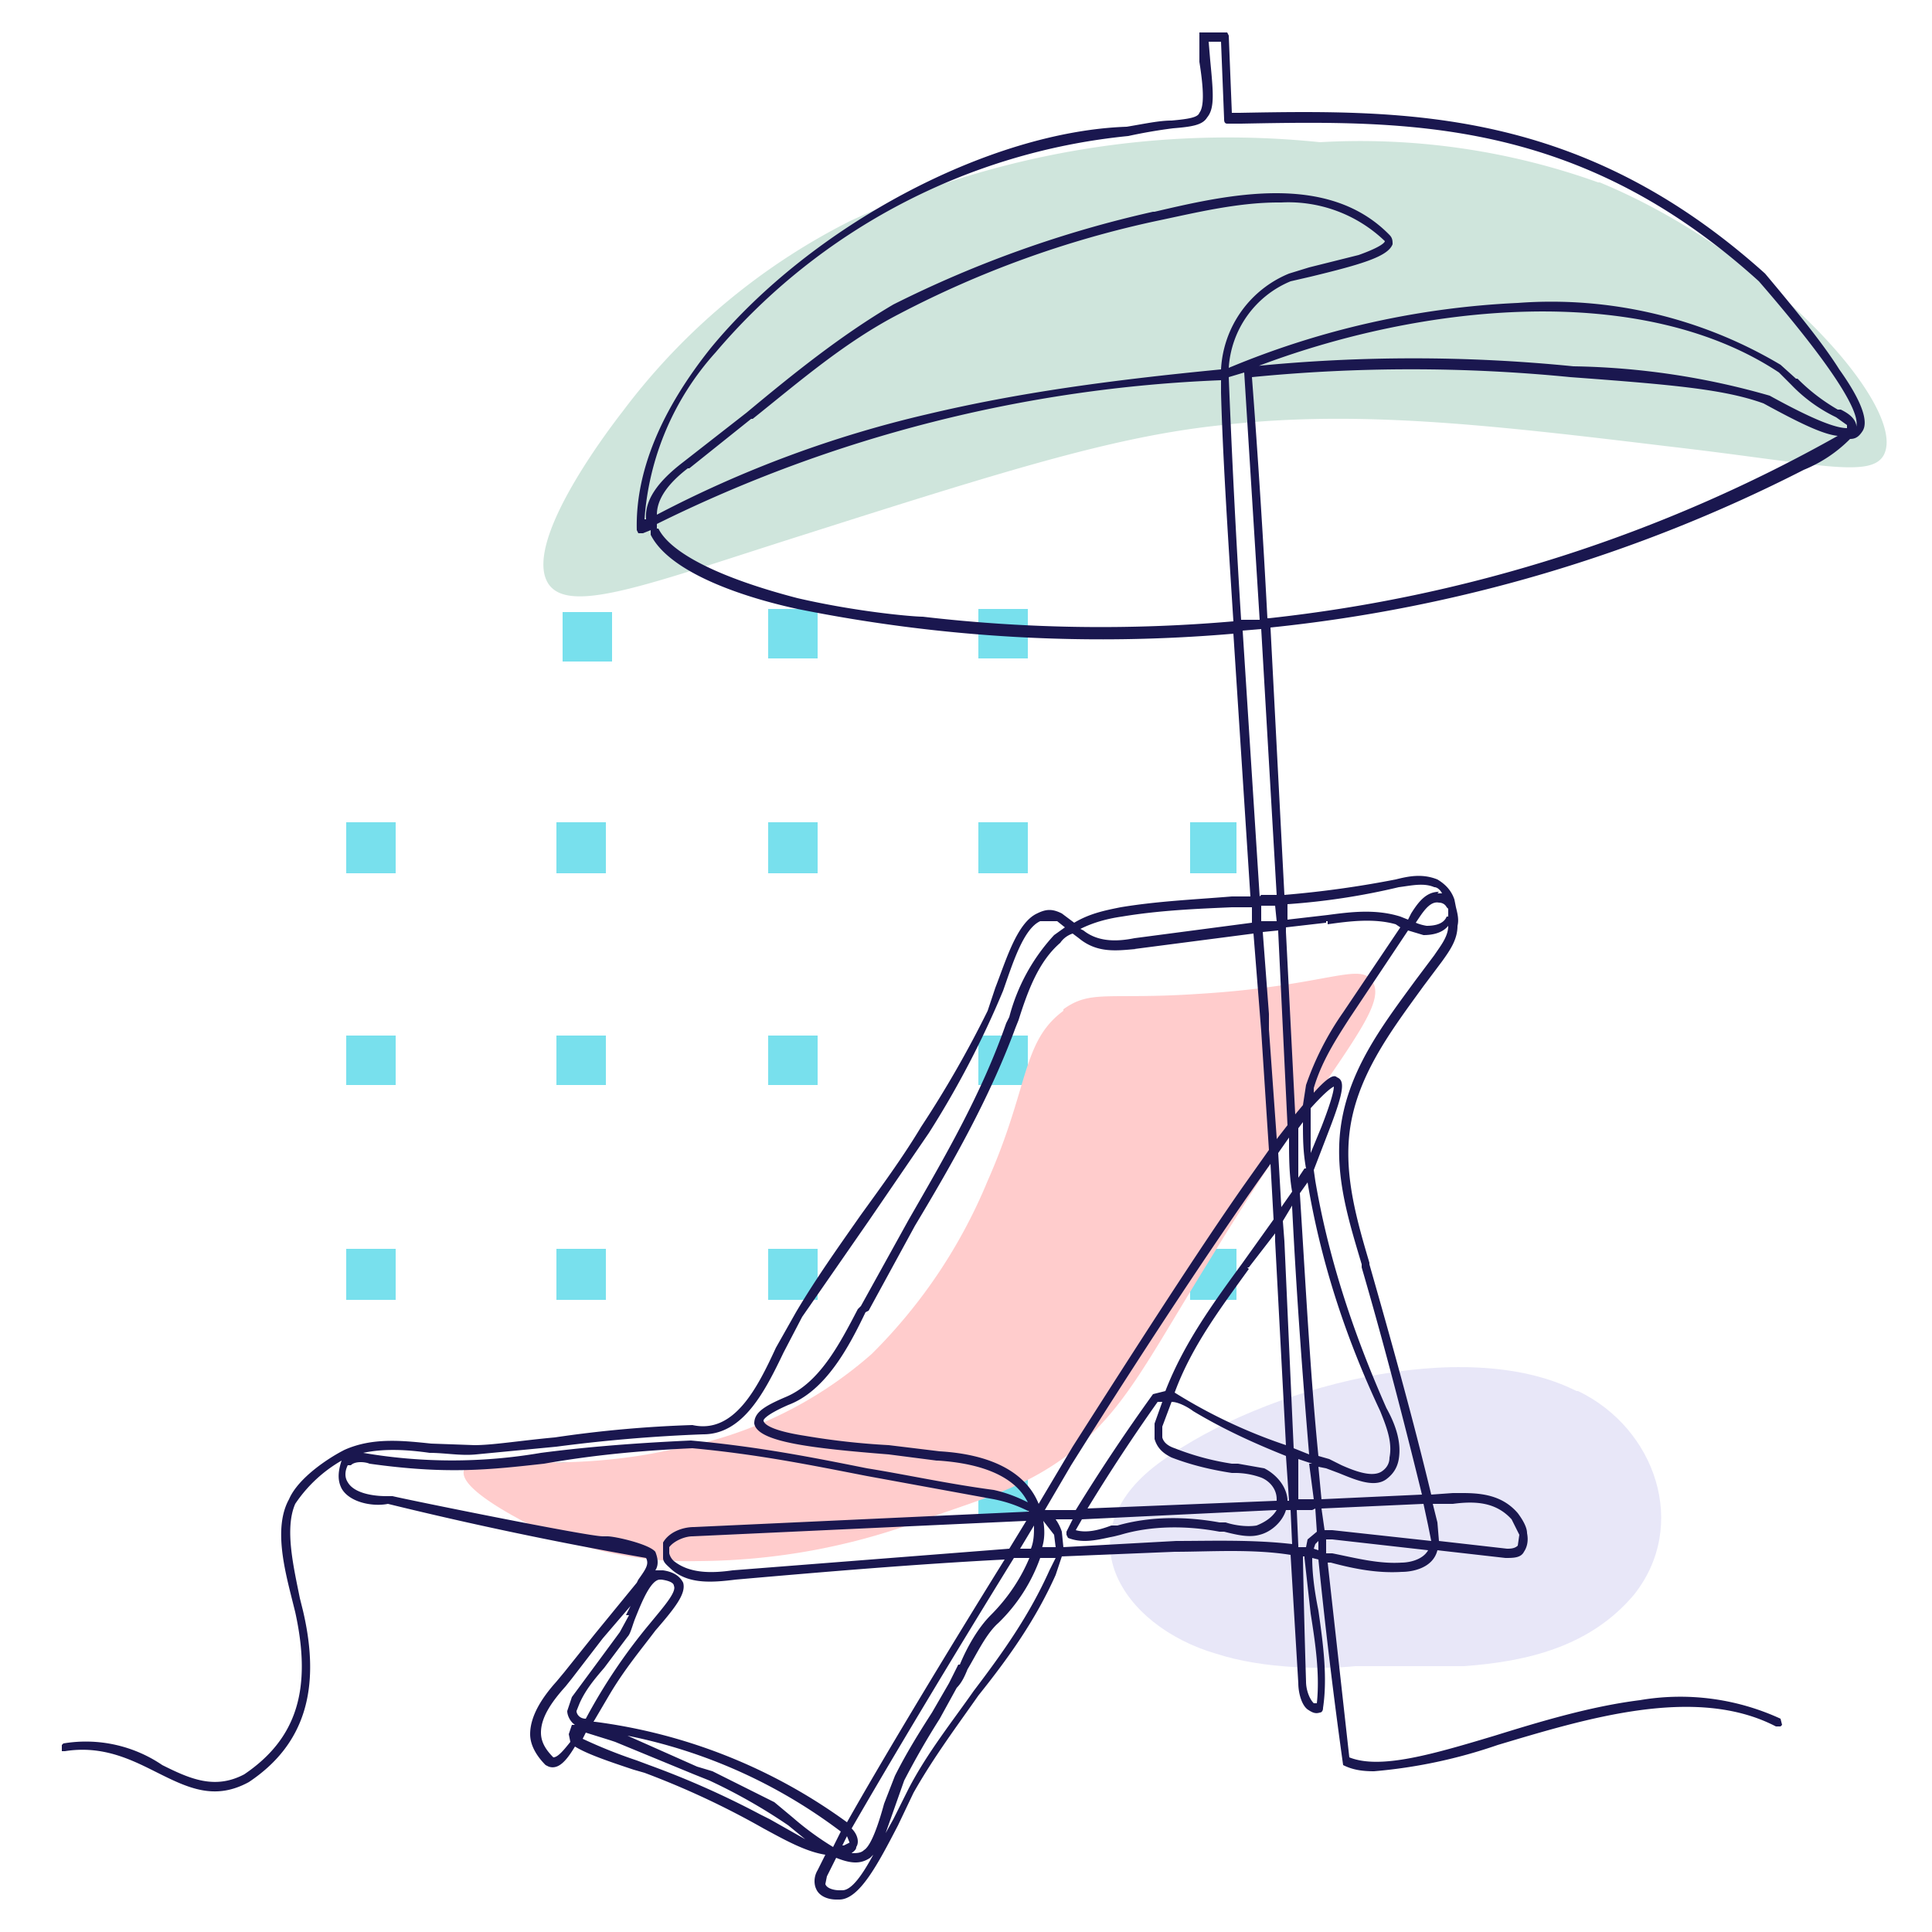 <svg xmlns="http://www.w3.org/2000/svg" width="125" height="125" fill="none">
  <path fill="#78E0ED" d="M39.6 39.6h-3.2v3.2h3.2v-3.2Zm13.3-.2h-3.2v3.2h3.2v-3.2Zm13.6 0h-3.2v3.2h3.2v-3.2ZM25.6 53.2h-3.2v3.3h3.2v-3.3Zm13.6 0H36v3.3h3.2v-3.3Zm13.7 0h-3.2v3.3h3.2v-3.3Zm13.6 0h-3.2v3.3h3.2v-3.3Zm13.6 0H77v3.3h3v-3.3ZM25.6 67h-3.2v3.2h3.2V67Zm13.6 0H36v3.2h3.2V67Zm13.7 0h-3.2v3.2h3.2V67Zm13.6 0h-3.2v3.2h3.2V67Zm13.6 0H77v3.2h3V67ZM25.6 80.8h-3.2v3.3h3.2v-3.3Zm13.6 0H36v3.3h3.2v-3.3Zm13.7 0h-3.2v3.3h3.2v-3.3Zm13.6 0h-3.2v3.3h3.2v-3.3Zm13.6 0H77v3.3h3v-3.3ZM39.2 94.6H36V98h3.2v-3.3Zm13.7 0h-3.2V98h3.2v-3.3Zm13.6 0h-3.2V98h3.2v-3.3Z"/>
  <path fill="#E8E7F8" fill-rule="evenodd" d="M102 90c-7.3-3.7-20.3-.2-26.8 4.5-6.5 4.6-2.7 10.7 3.5 12.5 3.1 1 7 1 9 .8h7c4.2-.3 8.2-1.3 11-4.6 3.6-4.5 1.4-10.8-3.6-13.2Z" clip-rule="evenodd"/>
  <path fill="#CFE5DC" d="M103.4 11.8a45.6 45.6 0 0 0-18-2.6A58 58 0 0 0 55 14.3a42 42 0 0 0-14.7 12.3c-1.4 1.8-6.5 8.7-4.8 11.2 1.4 2 6.7-.1 16.5-3.2 13.5-4.3 20.3-6.4 27.1-7.1 8.8-1 17.4 0 29 1.4 9.5 1.1 13 2.1 13.8.5 1.5-3.1-7.5-13.1-18.4-17.6Z"/>
  <path fill="#FCC" d="M68.8 65.4c-2.7 2-2.2 4.9-4.9 11a34 34 0 0 1-7.5 11.2 26.3 26.3 0 0 1-13 6.2c-7.7 1.7-13.1 0-13.4 1.4-.2 1.2 3.7 3.2 5.4 4a24 24 0 0 0 9.8 1.8 42 42 0 0 0 14.6-2.7c4.4-1.5 6.6-2.2 9.2-4.1 3.8-3 5-5.8 9.4-12.9 7.5-12.3 11.5-16 10.4-17.8-.8-1.3-3 .3-11.2.8-5.9.4-7-.3-8.8 1v.1Z"/>
  <path fill="#1A174F" d="M119 23.9c-1-1.6-2.7-3.7-4.8-6.2C102.3 7 91 7.1 80.2 7.3h-.5l-.2-5-.1-.2h-1.8V4c.3 1.9.3 2.9 0 3.3-.1.3-.7.4-1.8.5-.8 0-1.7.2-2.9.4-8.9.3-20.4 6.4-26.9 14.3-3.2 4-4.9 8-4.8 11.8l.1.2h.3l.5-.2v.3c1.2 2.4 5.8 4 9.5 4.8A99.5 99.5 0 0 0 79.8 41l1.1 17h-1.2c-2.4.2-4.8.3-7.2.7-1 .2-2 .4-3 1l-.8-.6c-.6-.3-1-.3-1.6 0-1.3.6-2 3-2.7 4.8l-.5 1.5a69.2 69.2 0 0 1-4.3 7.5c-1.2 2-2.6 3.9-3.9 5.7-1.4 2-2.9 4.1-4.2 6.3l-1.3 2.3c-1.2 2.6-2.7 5.6-5.4 5a77 77 0 0 0-8.9.8c-2.2.2-4 .5-5.2.5l-2.8-.1c-1.9-.2-3.8-.4-5.6.4-1 .5-3 1.8-3.6 3.2-1 1.8-.3 4.5.2 6.5l.2.8c1.1 5 .1 8.2-3.3 10.5-1.9 1-3.5.3-5.3-.6a8.8 8.8 0 0 0-6.4-1.4l-.1.1v.4h.2c2.5-.4 4.4.6 6 1.4 2 1 3.7 1.8 5.9.6 3.6-2.4 4.7-6 3.5-11.1l-.2-.8c-.4-2-1-4.5-.3-6.1a9 9 0 0 1 3-2.8c-.3.9-.2 1.4 0 1.8.5.9 2 1.2 3 1a252.7 252.7 0 0 0 16.7 3.5c.2.4 0 .7-.5 1.4l-.1.2-2.7 3.3-2 2.5-.5.6c-.9 1-1.7 2.2-1.7 3.4 0 .7.4 1.4 1 2l.2.1c.6.2 1.1-.3 1.7-1.3.8.5 2.3 1 3.8 1.5l.7.2a53.7 53.7 0 0 1 7.7 3.6c1.3.7 2.7 1.5 4 1.7l-.5 1c-.3.5-.2 1-.1 1.2.2.5.8.7 1.3.7h.2c1.3 0 2.5-2.3 3.8-4.8l1-2.1c1.3-2.3 2.8-4.3 4.2-6.3 2-2.5 3.7-4.9 5-7.8l.4-1.2 7.3-.3c2.2 0 5-.2 7.5.2l.5 8.3c0 .6.2 1.4.6 1.7.3.2.5.3.8.2.1 0 .2-.1.2-.3.3-2 0-4.2-.3-6.3-.2-1-.4-2.2-.4-3.4l.4.1a350.5 350.5 0 0 0 1.6 13.3c.6.3 1.2.4 2 .4a33 33 0 0 0 8-1.7c5.7-1.7 12.8-3.9 18-1.2h.3l.1-.1-.1-.4a15.5 15.5 0 0 0-9.1-1.2c-3.2.4-6.5 1.4-9.4 2.3-4 1.2-7.4 2.2-9.4 1.4l-1.4-12.6h.2c1.5.4 3 .7 4.6.6.6 0 2-.2 2.3-1.4l4.4.5c.5 0 1 0 1.2-.4.2-.3.3-.7.2-1.2 0-.4-.3-.9-.6-1.3-1.2-1.4-2.9-1.3-4.2-1.3l-1.4.1c-1.2-5-2.6-10-4-14.9v-.1c-.8-2.7-1.6-5.5-1.3-8.3.4-3.7 2.7-6.7 4.8-9.6l1.2-1.6c.5-.7 1-1.4 1-2.3.1-.4 0-.8-.1-1.2l-.1-.5c-.2-.6-.6-1-1.1-1.3-1-.4-1.9-.2-2.7 0a66 66 0 0 1-7.2 1l-.9-17.3a97.7 97.7 0 0 0 34.5-10.2 9 9 0 0 0 3-2c.4 0 .6-.2.8-.5.4-.6 0-1.9-1.5-4ZM92.7 97.3H94c1.5-.2 2.8-.1 3.8 1l.5 1-.1.7c-.2.2-.5.2-.7.2l-4.4-.5-.1-1.2-.3-1.2Zm-6-24c-.3 3 .6 5.8 1.4 8.5v.2c1.4 4.8 2.7 9.8 3.9 14.7l-6.5.3-.2-2.1.5.1.8.3c1 .4 2.3 1 3.1.4.4-.3.7-.7.8-1.3.2-1.2-.3-2.4-.8-3.3-2.3-5.2-3.8-10-4.6-14.7l-.1-.7 1-2.6c1-2.6 1-3.2.5-3.4-.2-.2-.6 0-1.5 1v-.3c.5-1.7 1.4-3.1 2.3-4.5l3.8-5.7 1 .3c.5 0 1.2-.1 1.6-.6 0 .7-.5 1.3-.9 1.9l-1.2 1.6c-2.2 3-4.5 6-4.9 9.9Zm-42.1-43 4-3.2h.1c3-2.4 6-5 9.5-6.8a65.5 65.5 0 0 1 16.6-6c2.4-.5 5.2-1.2 7.9-1.2h.2a9 9 0 0 1 6.7 2.5c0 .1-.3.4-1.7.9l-3.2.8-1.3.4a7.1 7.1 0 0 0-4.4 6.2c-7.2.7-13.1 1.5-19 2.9a73.4 73.4 0 0 0-17.5 6.5c0-1 .7-2 2-3h.1Zm35.9-6.2 1 16h-1.2a676.8 676.8 0 0 1-.8-15.7l1-.3Zm.6-.3c10.9-4.2 25.1-5.6 34 .3l.8.8a10 10 0 0 0 2.7 2l.2.1.7.5v.2c-.7 0-2.1-.5-5-2.1a48.5 48.5 0 0 0-12.7-1.9 104 104 0 0 0-20.7 0Zm.4 34.2-1.1-17.2 1.2-.1 1 17.2h-1Zm0 .6h1l.1 1h-1v-1ZM62 107.7l-.6 1.2-1.1 1.9c-.9 1.4-1.7 2.7-2.4 4.1l-.7 1.8c-.3 1.1-.8 2.7-1.3 3-.2.2-.5.2-.8.2.1-.1.3-.2.3-.4.2-.3.1-.8-.3-1.2 2.3-4 6.3-10.7 10.5-17.5h1c-.5 1.2-1.3 2.5-2.5 3.7-.8.8-1.5 2-2 3.2Zm-7 11.5-.4.2h-.1l.3-.6.2.5Zm11.4-20.8-1.1 1.8-17.9 1.4c-1.4.2-2.8.2-3.8-.6a1 1 0 0 1-.3-.5v-.4c.3-.4 1-.7 1.5-.7l21.6-1Zm-.4 1.8.9-1.5c0 .5 0 1-.2 1.5H66Zm18.8-28.5c.9-1 1.3-1.3 1.5-1.4 0 .2-.1.8-.8 2.6l-.7 1.7v-2.9Zm-.4 3.9-.4.6V73l.3-.4c0 1 0 1.9.2 3Zm.2.9c.8 4.8 2.3 9.7 4.7 14.8.4 1 .8 2 .6 3 0 .4-.2.7-.5.9-.6.4-1.7 0-2.6-.4l-.8-.4-.7-.2c-.5-5-.8-10.6-1.2-17l.5-.7Zm-2 21.2c-.3.5-.8.8-1.3 1-.6.1-1.4 0-2-.2h-.4c-2.2-.4-4.5-.4-6.6.2h-.4c-.8.3-1.6.5-2.3.3l.4-.7 12.5-.6Zm-12.3 0a119 119 0 0 1 4.6-7h.3l-.5 1.4v1c.2.7.7 1 1.1 1.2 1.3.5 2.6.8 3.9 1h.3a5 5 0 0 1 1.6.3c.5.2 1 .7 1 1.4v.1l-12.3.5ZM80.7 82h.1l1.7-2.2v.5l.7 13.2a33.8 33.8 0 0 1-7.2-3.4c1.1-3 3-5.5 4.8-8ZM69.3 94.8c5.4-8.6 9.9-15.3 12.9-19.5l.2 3.6-2 2.8c-1.9 2.6-3.8 5.2-5 8.3l-.8.2a121.8 121.8 0 0 0-5 7.5h-2l1.7-2.9Zm14 2.3V97c-.1-1-.9-1.7-1.5-2l-1.7-.3h-.4a17 17 0 0 1-3.7-1c-.3-.1-.7-.3-.8-.7v-.7l.6-1.6c.4 0 1 .3 1.4.6 2 1.2 4 2.1 6 2.9l.2 2.9h-.2Zm.3-19c.3 6 .7 11.2 1.1 16l-1-.4-.6-13.4L83 79l.6-1Zm-.7 0-.2-3.5.7-1c0 1.2 0 2.4.2 3.5l-.7 1Zm3-18.5v.2c1.4-.2 3-.4 4.4 0l.3.2-3.7 5.5a19 19 0 0 0-2.4 4.7l-.2 1.3-.5.6-.6-11.8V60l2.6-.3v-.1Zm-3.3 14-.5-7v-1l-.4-5.3 1-.1v.1l.6 12.5-.7.9Zm2.1 21.1L85 97h-1v-2.6l.9.3Zm-11.3-34c-1 .2-2.3.3-3.3-.5l-.2-.1c1-.5 2-.7 2.7-.8 2.4-.4 4.8-.5 7.1-.6H81v1l-7.6 1Zm0 .7 7.7-1 .5 6.3.5 7.7-1.7 2.4c-2.8 4-6.6 9.9-11 16.8l-2.2 3.7c-.8-2-3-3.2-6.4-3.4l-3.3-.4a47 47 0 0 1-5.4-.6c-2.6-.4-2.7-.9-2.7-1 0 0 0-.3 1.6-1 2.4-.9 3.9-3.7 5-6l.2-.1 3-5.5c2.4-4 4.8-8.2 6.5-12.8l.2-.5c.6-1.9 1.3-3.8 2.7-5 .2-.3.5-.5.8-.6l.4.3c1.2 1 2.5.8 3.7.7ZM22.7 94.8c.3-.3 1-.2 1.2-.1 5 .7 7.7.4 11.3 0 2.3-.4 5.2-.8 9.6-1 4.3.4 7.7 1.1 11.3 1.8l8.2 1.5c1 .2 1.7.5 2.3.8l-21.7 1c-.7 0-1.6.3-2 1v1c0 .3.3.5.5.7 1.1 1 2.6.9 4.2.7 5.7-.5 11.6-1 17.4-1.3-4.1 6.6-8 13.1-10.2 17a35.4 35.4 0 0 0-16.3-6.5h-.1l1-1.7c1-1.7 2.1-3 3-4.2 1.3-1.5 2-2.4 1.8-3.1-.2-.4-.6-.7-1.3-.8h-.5c.2-.3.2-.7 0-1.2-.4-.5-2.6-1-3.1-1H39c-1 0-12.8-2.4-13.6-2.6H25c-.9 0-2.1-.2-2.5-.9-.2-.3-.2-.7 0-1.1Zm20 7.4h.1c.7.1.8.3.8.4.2.4-.7 1.4-1.6 2.5a36.3 36.3 0 0 0-4.1 6.1c-.4 0-.6-.3-.6-.5l.2-.5c.4-.9 1-1.6 1.6-2.3l1.5-2c.2-.2.3-.7.5-1.2.4-1 1-2.5 1.6-2.5Zm-2 2.3-.6 1.1-1.4 1.9-1.7 2.3-.3.9c0 .3.2.7.5.9H37l-.2.6.1.5c-.4.5-.8 1-1.1 1-.5-.5-.8-1-.8-1.6 0-1 .7-2 1.6-3l.4-.5 2-2.6 1.8-2.1-.3.6Zm-2.8 7.6 1.6.5.3.1 5.1 2.1 1 .4a36 36 0 0 1 5.1 2.9l1.1.9-2.3-1.3-.6-.3a56.7 56.7 0 0 0-7.2-3.2l-.8-.3a32 32 0 0 1-3.5-1.4l.2-.4Zm13.4 5.6v-.1l-1.2-1-4-2-1-.3-4.5-2c5 1 9.7 3.1 13.8 6.2l-.5 1a19 19 0 0 1-2.6-1.9v.1Zm2.2 3.7.6-1.2c1 .4 1.6.4 2.2 0l.2-.2c-.7 1.3-1.4 2.3-2 2.3h-.2c-.3 0-.8-.1-.9-.4l.1-.5Zm4.4-4.5.6-1.7a53 53 0 0 1 2.3-4l1.1-2c.3-.3.5-.7.7-1.2.6-1 1.2-2.3 2-3a11 11 0 0 0 2.7-4.2h1l-.4.8c-1.3 2.9-3 5.3-4.9 7.8-1.4 2-3 4-4.2 6.3l-1 2-.5.9.6-1.7Zm9.5-16.7c.2-.6.2-1.2.1-1.8l.7.9.1.8h-.9Zm2-1.9-.4.8v.2l.1.2c1 .4 2 .1 3-.1l.4-.1c2-.6 4.3-.6 6.4-.2h.3c.8.2 1.6.4 2.3.2.8-.2 1.5-.9 1.7-1.6h.3l.1 2.2c-2.6-.3-5.3-.2-7.5-.2l-7.3.4-.1-1a3 3 0 0 0-.4-.8h1.1Zm15.7-.7.1 1.5-.6.5-.1.5H84v-.1l-.1-2.3h1Zm-.7 3.1v.1l.4 3.6c.3 1.9.6 3.9.4 5.8H85c-.3-.3-.5-.9-.5-1.4a626.5 626.5 0 0 1-.2-8v-.1Zm.7-.8.2-.2v.6l-.3-.1.1-.3Zm8.5-40.6c-.2.5-.8.6-1.3.6a3 3 0 0 1-.7-.2l.2-.3c.4-.6.8-1.1 1.3-1 .2 0 .4.1.5.3l.1.1v.5Zm-.5-1.6c-.8 0-1.3.6-1.8 1.4l-.2.4-.5-.2c-1.6-.5-3.2-.3-4.7-.1l-2.6.3v-1a44 44 0 0 0 7.2-1.1c.8-.1 1.6-.3 2.3 0 .2 0 .4.2.5.4H93ZM82 40a653 653 0 0 0-1-15.6 105 105 0 0 1 20.6 0c6.8.5 10 .8 12.5 1.7 2.2 1.2 3.8 2 4.8 2.1A96.2 96.2 0 0 1 82.1 40Zm34.2-15.5-1-.9a29 29 0 0 0-17-4 55 55 0 0 0-18.7 4.2 6.5 6.5 0 0 1 4-5.6l1.3-.3c3.3-.8 5-1.3 5.3-2.1 0-.2 0-.4-.2-.6-4-4.1-10.5-2.6-15.2-1.5h-.1a73 73 0 0 0-16.8 6c-3.4 2-6.5 4.5-9.5 7l-4.1 3.2c-1.7 1.3-2.5 2.5-2.4 3.7h-.1a18 18 0 0 1 4.6-10.8A40.2 40.2 0 0 1 73 8.8a33 33 0 0 1 2.9-.5c1.2-.1 1.9-.2 2.2-.7.5-.6.4-1.6.2-3.7l-.1-1.2h.8l.2 5c0 .1 0 .3.2.3h.9c10.7-.2 21.8-.4 33.5 10.2 6.5 7.5 6.4 9 6.3 9.4v-.1c-.1-.5-.6-.8-1-1h-.2c-1.2-.7-2-1.4-2.6-2Zm-73.7 9.7v-.3A90.2 90.2 0 0 1 79 24.6v.8c.1 3.8.4 8.6.8 14.8a99.2 99.2 0 0 1-20.1-.3c-.6 0-4.2-.3-8.1-1.2-5-1.3-8.2-2.9-9-4.5ZM27.8 94c1 0 2 .2 3 .1l5.2-.5a102 102 0 0 1 9.5-.8c2.6 0 4-2.8 5.2-5.3l1.2-2.3 4.3-6.2 3.9-5.7a60.3 60.3 0 0 0 4.8-9.2c.6-1.7 1.3-4 2.4-4.5h1.1l.5.4-.7.5a12.4 12.4 0 0 0-2.9 5.3l-.2.4c-1.6 4.6-4 8.7-6.3 12.7l-3.1 5.6-.2.2c-1.2 2.3-2.5 4.8-4.7 5.7-1.4.6-2 1-2 1.7.2 1.2 3.7 1.6 8.7 2l3.1.4h.1c3 .2 5 1.1 5.8 2.7-.6-.3-1.3-.6-2.2-.8-3-.4-5.7-1-8.2-1.4-3.5-.7-7-1.4-11.4-1.8-4.4.2-7.4.5-9.7.8a34 34 0 0 1-11.5 0c1.4-.3 2.9-.2 4.3 0Zm58.4 5h-.5l-.2-1.4 6.6-.3.3 1.4.2 1-6.4-.7Zm0 .6 6.2.7c-.4.7-1.4.8-1.7.8-1.5.1-3-.3-4.5-.6h-.4v-.9h.4Z"/>
</svg>

